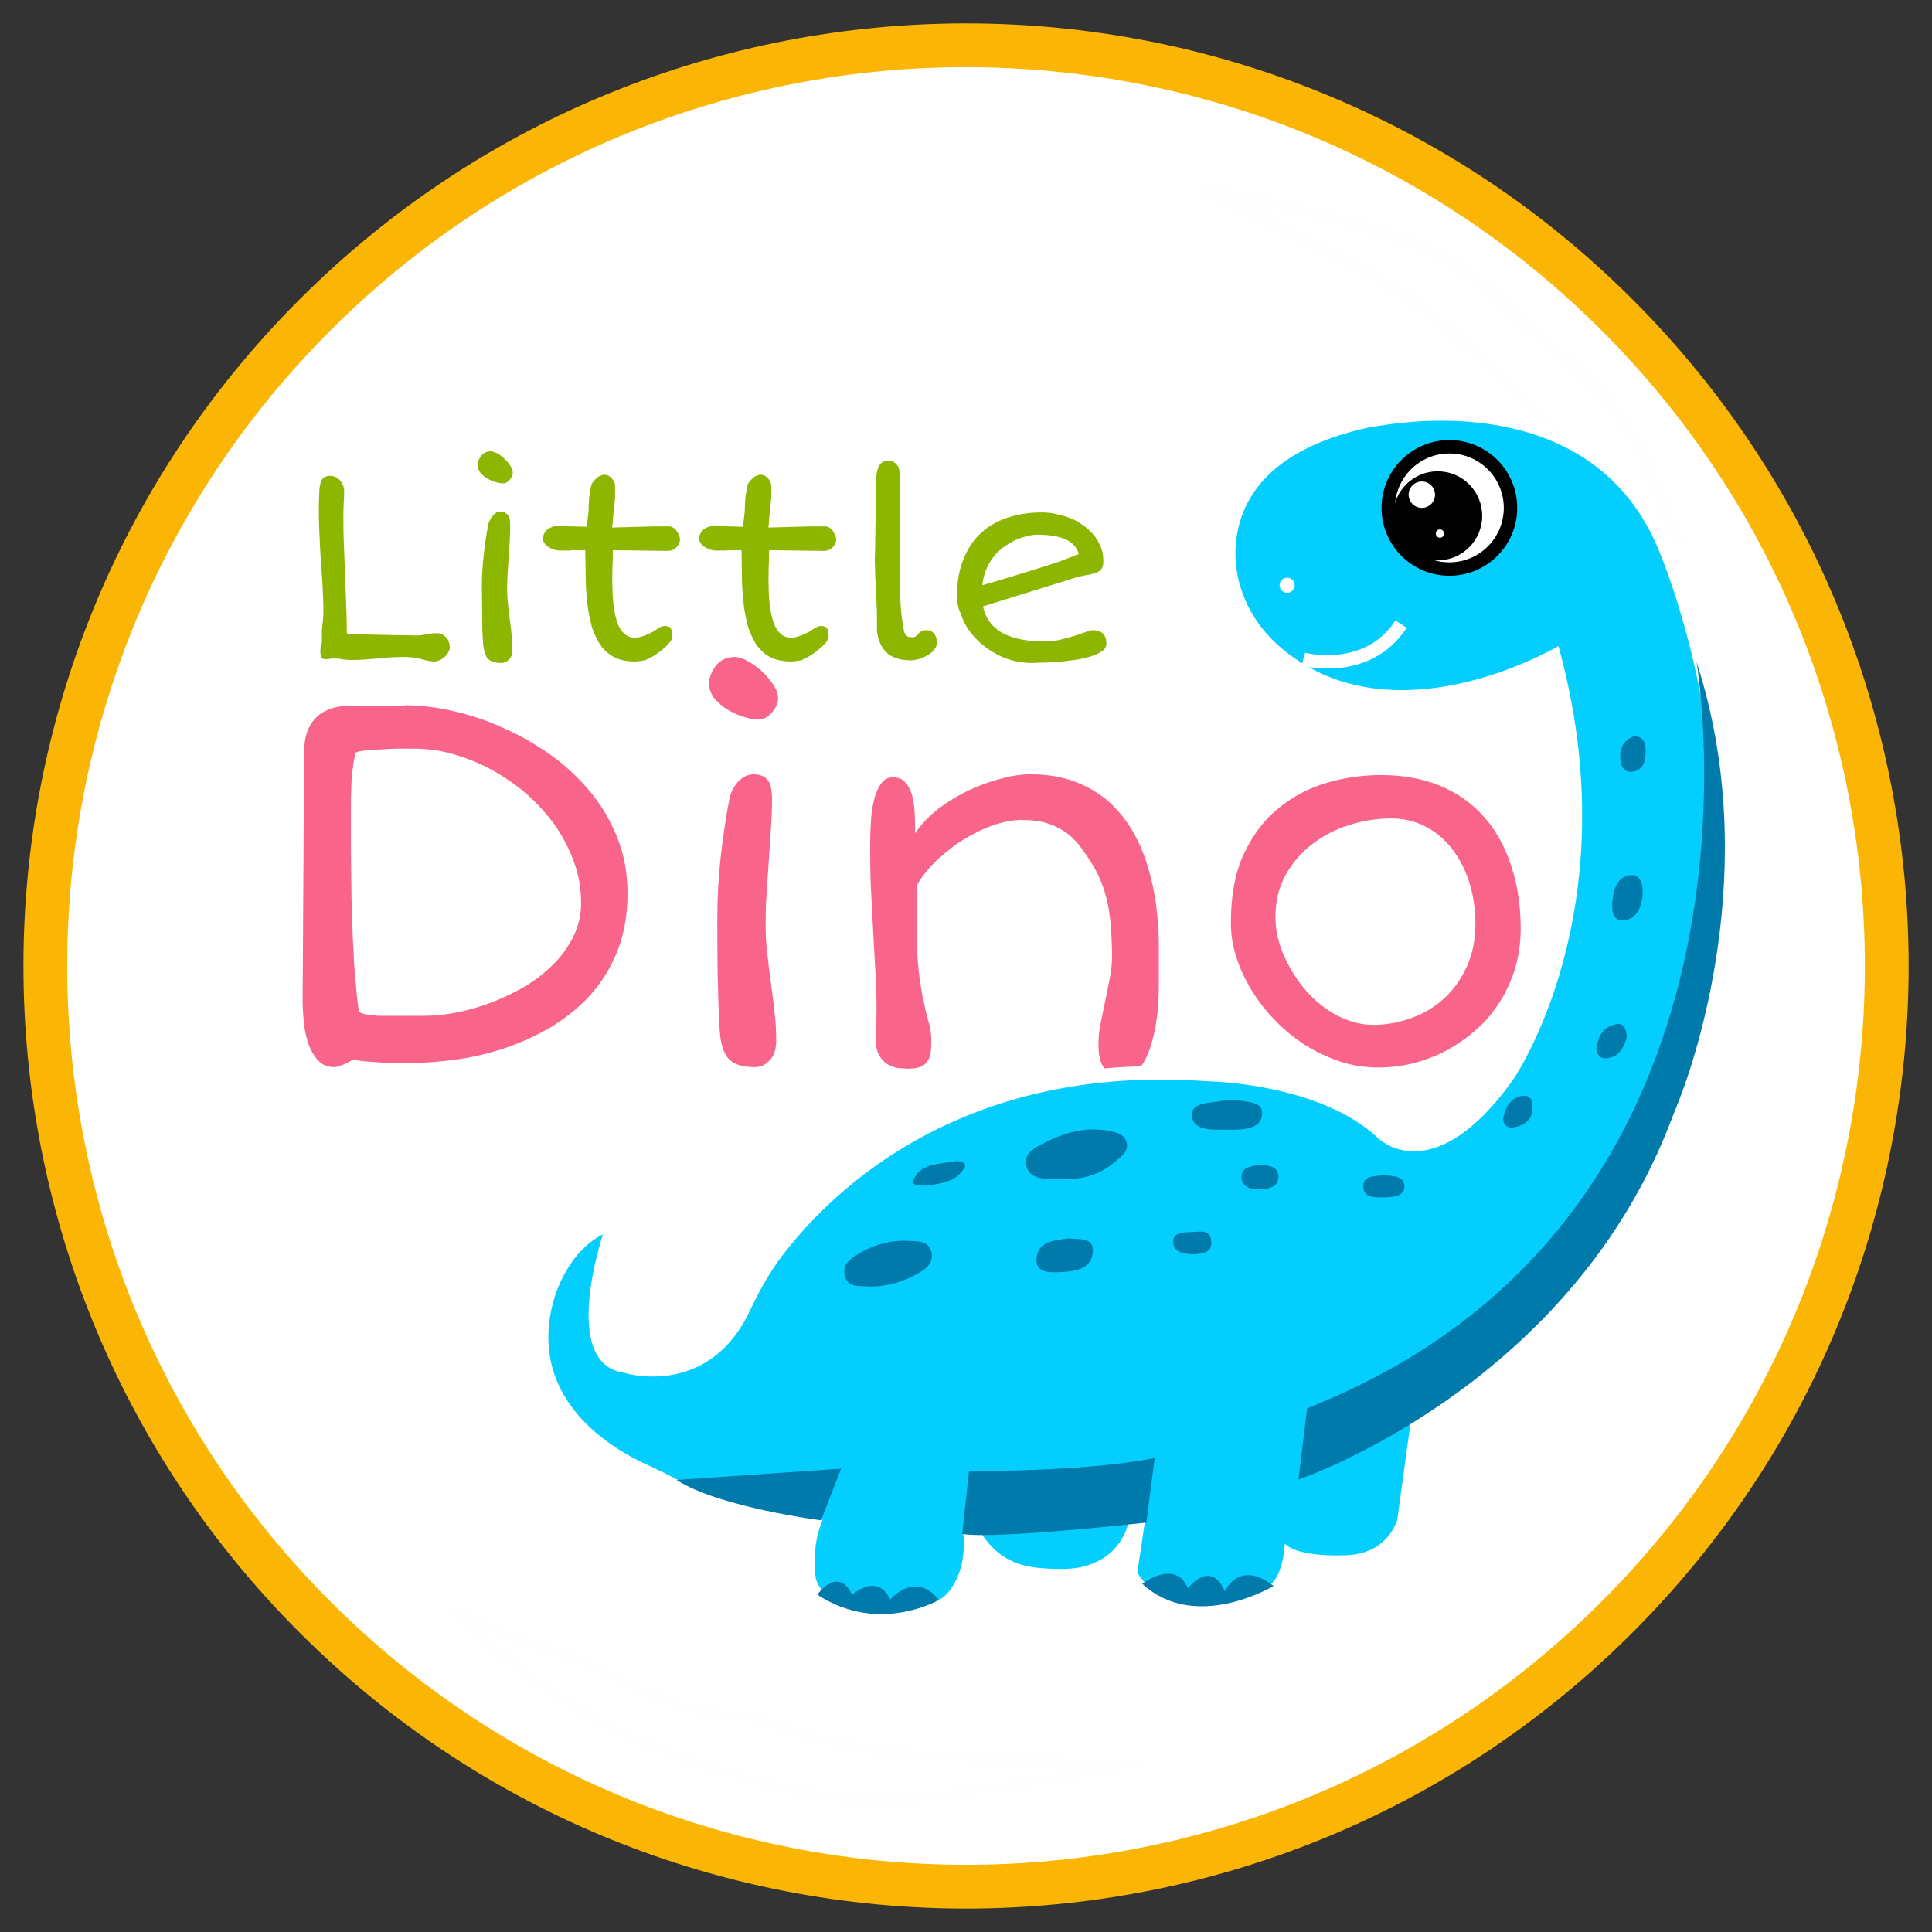 <svg width="144" height="144" viewBox="0 0 144 144" fill="none" xmlns="http://www.w3.org/2000/svg">
<rect x="0" y="0" width="144" height="144" fill="#333333" stroke="none"/>
<g clip-path="url(#clip0_78_0)">
<path d="M121.681 121.677C149.118 94.24 149.118 49.757 121.681 22.321C94.245 -5.116 49.761 -5.116 22.325 22.321C-5.112 49.757 -5.112 94.24 22.325 121.677C49.761 149.114 94.245 149.114 121.681 121.677Z" fill="#FAB505"/>
<path d="M84.239 10.945C84.239 10.945 99.707 13.954 104.826 16.485C109.945 19.017 112.083 21.745 115.12 24.416C118.158 27.088 120.886 29.254 123.051 32.348C125.189 35.441 127.804 42.642 127.804 42.642C127.804 42.642 123.051 39.21 120.689 37.101C118.326 34.992 116.583 32.77 113.573 29.985C110.564 27.201 107.329 23.77 102.492 20.479C97.598 17.188 84.239 10.945 84.239 10.945Z" fill="white" stroke="#FFFEFE"/>
<path d="M119.374 119.37C145.537 93.208 145.537 50.79 119.374 24.628C93.212 -1.535 50.794 -1.535 24.631 24.628C-1.531 50.79 -1.531 93.208 24.631 119.37C50.794 145.533 93.212 145.533 119.374 119.37Z" fill="white"/>
<path d="M89.554 14.038C89.554 14.038 102.07 16.485 106.204 18.51C110.339 20.563 112.082 22.757 114.529 24.923C116.976 27.088 119.198 28.832 120.942 31.335C122.685 33.838 124.795 39.66 124.795 39.66C124.795 39.66 120.97 36.876 119.029 35.188C117.089 33.473 115.71 31.673 113.264 29.423C110.817 27.173 108.229 24.388 104.292 21.745C100.382 19.073 89.554 14.038 89.554 14.038Z" fill="white" stroke="#FFFEFE"/>
<path d="M84.942 131.404C84.942 131.404 72.82 133.71 67.279 134.104C61.739 134.498 56.789 132.838 52.964 131.741C49.11 130.616 45.736 128.845 42.445 127.016C39.154 125.188 33.585 119.901 33.585 119.901C33.585 119.901 38.31 122.207 41.348 123.107C44.386 124.007 49.56 127.438 53.442 127.691C57.351 127.973 59.067 129.435 64.776 130.363C70.486 131.291 84.942 131.404 84.942 131.404Z" fill="white" stroke="#FFFEFE" stroke-width="0.798"/>
<path d="M65.363 120.319C62.353 120.319 60.581 119.475 60.16 117.787V117.759V117.731C60.131 117.647 59.822 115.706 60.441 113.737C58.556 113.428 53.353 112.472 50.428 110.925C49.725 110.559 48.91 110.137 48.094 109.772C45.169 108.478 38.588 104.625 40.556 97.003C40.584 96.862 41.484 93.066 44.578 91.491L45.816 90.872L45.366 92.194C44.803 93.881 43.594 98.691 44.916 100.772C45.281 101.362 45.788 101.672 46.519 101.784H46.575H46.631C46.631 101.784 47.447 102.037 48.6 102.037C50.681 102.037 53.55 101.25 55.35 97.425C56.194 95.625 57.122 94.106 58.163 92.784C61.988 87.975 70.763 79.931 86.456 79.931C87.694 79.931 88.988 79.987 90.281 80.072C90.816 80.072 98.719 80.353 103.05 84.459C103.078 84.487 103.894 85.247 105.328 85.247C106.819 85.247 109.266 84.375 112.275 80.156C112.359 80.044 120.656 67.753 115.763 48.994C114.103 49.866 109.519 52.003 104.456 52.003C100.659 52.003 97.425 50.794 94.809 48.431C92.531 46.378 91.294 43.397 91.519 40.5C91.772 37.294 93.741 33.103 101.728 31.303C101.813 31.275 104.231 30.712 107.522 30.712C113.063 30.712 120.403 32.316 123.919 39.994C123.975 40.078 128.475 49.866 128.7 64.547C128.7 64.772 128.081 86.231 114.975 98.494C114.638 98.859 110.222 103.584 105.722 106.144L104.738 113.287V113.316C104.484 114.3 103.331 116.184 100.688 116.381C100.659 116.381 100.238 116.409 99.647 116.409C98.184 116.409 97.059 116.241 96.244 115.903C96.075 117 95.541 118.716 94.078 118.912C93.684 119.025 91.519 119.7 89.241 119.7C86.794 119.7 85.106 118.912 84.234 117.394L84.15 117.225L84.628 113.991H84.488C84.206 114.891 83.222 116.859 80.353 117.337C79.931 117.394 79.51 117.45 79.031 117.45C78.722 117.45 78.413 117.45 78.019 117.394H77.85C76.669 117.309 74.475 117.141 72.844 114.862L72.338 114.834C72.366 115.875 72.169 117.844 70.763 119.222C70.453 119.503 70.088 119.7 69.666 119.784C68.794 120.037 67.078 120.319 65.363 120.319Z" fill="#03CEFE"/>
<path d="M107.438 31.359C112.584 31.359 119.869 32.822 123.328 40.303C123.328 40.303 127.856 49.894 128.081 64.631C128.081 64.631 127.631 85.922 114.525 98.184C114.525 98.184 109.772 103.331 105.159 105.862L104.147 113.259C104.147 113.259 103.528 115.678 100.603 115.903C100.603 115.903 100.181 115.931 99.619 115.931C98.438 115.931 96.553 115.819 95.766 115.059C95.766 115.059 95.653 118.266 93.966 118.434C93.966 118.434 91.631 119.222 89.269 119.222C87.469 119.222 85.641 118.772 84.769 117.197L85.331 113.456L84.094 113.513C84.094 113.513 83.644 116.269 80.297 116.859C79.875 116.916 79.481 116.944 79.088 116.944C78.778 116.944 78.441 116.916 78.131 116.916C76.922 116.831 74.784 116.775 73.209 114.384L71.803 114.328C71.803 114.328 72.197 117.197 70.453 118.912C70.228 119.137 69.947 119.278 69.638 119.334C68.85 119.475 67.163 119.756 65.475 119.756C63.366 119.756 61.256 119.306 60.806 117.647C60.806 117.647 60.413 115.341 61.313 113.287C61.313 113.287 54.281 112.275 50.794 110.447C50.006 110.025 49.219 109.631 48.431 109.266C45.563 108 39.375 104.344 41.203 97.144C41.203 97.144 42.047 93.459 44.944 91.997C44.944 91.997 41.681 101.644 46.519 102.319C46.519 102.319 47.391 102.6 48.656 102.6C50.766 102.6 53.972 101.812 55.913 97.65C56.672 96.047 57.544 94.5 58.669 93.122C62.381 88.453 71.016 80.466 86.513 80.466C87.722 80.466 88.988 80.522 90.309 80.606C90.309 80.606 98.438 80.775 102.741 84.853C102.741 84.853 103.697 85.809 105.384 85.809C107.156 85.809 109.716 84.769 112.781 80.466C112.781 80.466 121.584 67.809 116.156 48.15C116.156 48.15 110.644 51.441 104.484 51.441C101.363 51.441 98.044 50.597 95.203 48.038C93.094 46.125 91.884 43.397 92.109 40.584C92.363 37.434 94.331 33.581 101.869 31.894C101.756 31.95 104.175 31.359 107.438 31.359ZM107.438 30.234C104.147 30.234 101.728 30.797 101.503 30.853C93.206 32.709 91.125 37.153 90.872 40.556C90.647 43.622 91.941 46.744 94.331 48.938C97.059 51.384 100.434 52.65 104.344 52.65C108.984 52.65 113.231 50.906 115.284 49.894C117.563 59.119 116.578 66.628 115.284 71.353C113.85 76.669 111.797 79.763 111.684 79.903C108.816 83.925 106.566 84.769 105.216 84.769C104.034 84.769 103.359 84.15 103.359 84.15C98.916 79.931 90.9 79.622 90.225 79.594C88.931 79.481 87.638 79.453 86.372 79.453C70.425 79.453 61.538 87.638 57.656 92.531C56.588 93.881 55.631 95.428 54.759 97.284C53.1 100.828 50.456 101.559 48.516 101.559C47.475 101.559 46.716 101.334 46.716 101.334L46.631 101.306H46.547C45.984 101.222 45.619 100.997 45.366 100.547C44.184 98.634 45.366 93.938 45.872 92.447L46.772 89.831L44.297 91.097C41.063 92.756 40.078 96.638 39.994 96.975C39.122 100.406 39.825 103.612 42.075 106.256C43.847 108.337 46.209 109.659 47.841 110.391C48.656 110.756 49.416 111.15 50.147 111.544C52.847 112.978 57.459 113.906 59.709 114.3C59.288 116.156 59.541 117.844 59.569 117.928V117.984V118.041C59.906 119.391 61.2 120.994 65.306 120.994C67.078 120.994 68.822 120.713 69.694 120.544C70.228 120.431 70.706 120.178 71.1 119.812C72.281 118.659 72.675 117.112 72.788 115.959C74.503 117.9 76.556 118.041 77.738 118.125H77.906C78.3 118.153 78.638 118.181 78.947 118.181C79.453 118.181 79.903 118.153 80.353 118.069C81.872 117.816 82.913 117.169 83.616 116.466L83.503 117.141L83.447 117.506L83.644 117.844C84.291 119.025 85.781 120.459 89.128 120.459C91.378 120.459 93.572 119.812 94.078 119.644C95.569 119.419 96.216 118.012 96.525 116.831C97.313 117.056 98.325 117.169 99.506 117.169C100.125 117.169 100.575 117.141 100.575 117.141C104.259 116.859 105.103 113.766 105.131 113.653L105.159 113.597V113.541L106.088 106.706C110.503 104.119 114.806 99.591 115.228 99.112C122.175 92.588 125.578 83.616 127.209 77.231C128.981 70.341 129.094 65.025 129.094 64.8V64.772V64.744C128.869 49.922 124.425 40.331 124.256 39.938C122.597 36.337 119.953 33.694 116.381 32.119C113.878 30.825 110.841 30.234 107.438 30.234Z" fill="white"/>
<path d="M97.144 49.134C97.144 49.134 101.897 50.4 104.428 46.519" stroke="white" stroke-miterlimit="10"/>
<path d="M95.935 44.184C96.245 44.184 96.497 43.932 96.497 43.622C96.497 43.311 96.245 43.059 95.935 43.059C95.624 43.059 95.372 43.311 95.372 43.622C95.372 43.932 95.624 44.184 95.935 44.184Z" fill="white"/>
<path d="M108.028 42.413C110.545 42.413 112.584 40.373 112.584 37.856C112.584 35.34 110.545 33.3 108.028 33.3C105.512 33.3 103.472 35.34 103.472 37.856C103.472 40.373 105.512 42.413 108.028 42.413Z" fill="white" stroke="black" stroke-miterlimit="10"/>
<path d="M107.156 41.766C108.989 41.766 110.475 40.28 110.475 38.447C110.475 36.614 108.989 35.128 107.156 35.128C105.323 35.128 103.838 36.614 103.838 38.447C103.838 40.28 105.323 41.766 107.156 41.766Z" fill="black"/>
<path d="M105.975 37.856C106.519 37.856 106.959 37.416 106.959 36.872C106.959 36.328 106.519 35.888 105.975 35.888C105.431 35.888 104.991 36.328 104.991 36.872C104.991 37.416 105.431 37.856 105.975 37.856Z" fill="white"/>
<path d="M107.325 40.078C107.496 40.078 107.634 39.94 107.634 39.769C107.634 39.598 107.496 39.459 107.325 39.459C107.154 39.459 107.016 39.598 107.016 39.769C107.016 39.94 107.154 40.078 107.325 40.078Z" fill="white"/>
<path d="M72.225 109.631C72.225 109.631 80.578 109.744 86.062 108.675L85.444 113.484C85.444 113.484 74.138 114.75 71.719 114.328L72.225 109.631Z" fill="#007AAA"/>
<path d="M50.428 110.306L62.691 109.463L61.2 113.316C61.228 113.316 53.606 112.359 50.428 110.306Z" fill="#007AAA"/>
<path d="M92.053 81.956C92.841 82.209 94.275 81.956 94.05 83.222C93.853 84.206 92.503 84.206 91.575 84.206C90.562 84.178 88.931 84.375 88.847 83.166C88.762 82.069 90.394 82.237 91.322 82.013C91.547 81.956 91.772 81.984 91.997 81.956C91.969 81.984 92.025 81.956 92.053 81.956Z" fill="#007AAA"/>
<path d="M79.453 87.891C78.891 87.891 78.666 87.919 78.441 87.891C77.625 87.862 76.725 87.806 76.5 86.906C76.275 85.978 77.119 85.528 77.822 85.191C79.284 84.431 80.859 83.981 82.519 84.263C83.109 84.375 83.812 84.459 83.981 85.191C84.122 85.838 83.559 86.203 83.166 86.541C82.013 87.581 80.634 87.891 79.453 87.891Z" fill="#007AAA"/>
<path d="M67.303 92.475C68.175 92.531 69.159 92.362 69.412 93.291C69.666 94.275 68.766 94.753 68.034 95.119C66.909 95.681 65.7 95.963 64.463 95.878C63.872 95.85 63.169 95.906 62.972 95.091C62.775 94.359 63.281 93.881 63.788 93.572C64.856 92.869 66.066 92.503 67.303 92.475Z" fill="#007AAA"/>
<path d="M79.622 92.306C80.466 92.391 81.562 92.194 81.45 93.347C81.338 94.612 80.1 94.753 79.144 94.809C78.441 94.838 77.119 94.978 77.259 93.769C77.372 92.475 78.666 92.447 79.622 92.306Z" fill="#007AAA"/>
<path d="M122.428 66.825C122.315 67.528 122.062 68.513 120.994 68.597C120.178 68.653 120.122 67.838 120.178 67.219C120.262 66.291 120.515 65.306 121.584 65.222C122.287 65.166 122.484 65.925 122.428 66.825Z" fill="#007AAA"/>
<path d="M69.131 88.369C68.625 88.369 67.894 88.369 68.062 88.003C68.569 86.681 69.947 86.794 71.072 86.569C71.494 86.484 72.112 86.625 71.888 87.019C71.297 88.116 70.088 88.2 69.131 88.369Z" fill="#007AAA"/>
<path d="M121.247 77.344C121.05 77.991 120.769 78.694 119.869 78.862C119.334 78.975 118.997 78.666 119.025 78.103C119.081 77.175 119.559 76.5 120.487 76.331C120.994 76.247 121.247 76.669 121.247 77.344Z" fill="#007AAA"/>
<path d="M103.106 87.581C103.753 87.666 104.681 87.609 104.681 88.425C104.681 89.213 103.753 89.241 103.078 89.241C102.459 89.241 101.672 89.297 101.616 88.481C101.559 87.553 102.459 87.722 103.106 87.581Z" fill="#007AAA"/>
<path d="M93.966 86.794C94.613 86.878 95.344 86.963 95.288 87.778C95.231 88.537 94.472 88.622 93.853 88.65C93.206 88.678 92.503 88.425 92.531 87.694C92.559 86.906 93.375 86.934 93.966 86.794Z" fill="#007AAA"/>
<path d="M121.781 54.872C122.456 54.872 122.653 55.35 122.653 55.856C122.653 56.559 122.625 57.375 121.669 57.516C121.022 57.6 120.825 57.122 120.769 56.559C120.712 55.772 120.994 55.181 121.781 54.872Z" fill="#007AAA"/>
<path d="M89.072 93.487C88.312 93.487 87.497 93.375 87.441 92.616C87.384 91.828 88.256 91.856 88.847 91.828C89.409 91.828 90.197 91.575 90.281 92.503C90.366 93.403 89.634 93.403 89.072 93.487Z" fill="#007AAA"/>
<path d="M114.216 82.8C114.131 83.475 113.569 83.953 112.725 84.037C112.275 84.094 111.966 83.672 112.05 83.278C112.219 82.491 112.613 81.787 113.513 81.675C114.131 81.619 114.272 82.069 114.216 82.8Z" fill="#007AAA"/>
<path d="M60.919 118.856C60.919 118.856 62.466 116.662 63.506 118.856C63.506 118.856 65.419 117.169 66.347 119.222C66.347 119.222 68.203 117 69.975 119.25C69.975 119.25 65.503 121.866 60.919 118.856Z" fill="#007AAA"/>
<path d="M85.135 118.041C85.135 118.041 87.609 116.156 88.538 118.378C88.538 118.378 90.225 116.156 91.294 118.603C91.294 118.603 92.335 116.184 94.922 118.209C94.922 118.209 89.1 121.725 85.135 118.041Z" fill="#007AAA"/>
<path d="M126.169 49.331C126.169 49.331 133.285 90.731 97.144 104.962L96.497 110.278C96.497 110.278 116.269 103.612 124.031 84.122C124.228 83.644 124.397 83.166 124.594 82.688C125.888 79.622 131.175 64.772 126.169 49.331Z" fill="#007AAA"/>
<path d="M23.878 48.572C23.878 48.347 23.906 48.178 23.934 48.094C23.962 47.981 23.991 47.925 23.991 47.869C23.991 47.587 23.991 47.362 23.991 47.166C23.991 46.997 23.991 46.828 24.019 46.716C24.019 46.603 24.047 46.491 24.047 46.434C24.047 46.378 24.075 46.266 24.075 46.181C24.075 46.097 24.075 46.013 24.103 45.928C24.103 45.844 24.103 45.703 24.103 45.534C24.103 44.944 24.075 44.353 24.047 43.763C24.019 43.172 23.962 42.553 23.934 41.962C23.878 41.344 23.85 40.725 23.822 40.106C23.794 39.487 23.766 38.869 23.766 38.222C23.766 37.688 23.766 37.266 23.794 36.9C23.794 36.534 23.822 36.253 23.878 36.056C23.934 35.831 24.019 35.691 24.131 35.606C24.244 35.522 24.384 35.466 24.609 35.466C24.75 35.466 24.863 35.494 25.003 35.55C25.144 35.606 25.228 35.691 25.341 35.803C25.425 35.916 25.509 36.028 25.566 36.169C25.622 36.309 25.65 36.45 25.65 36.591C25.65 36.844 25.65 37.125 25.622 37.406C25.622 37.688 25.594 37.941 25.594 38.194C25.594 38.897 25.594 39.628 25.622 40.331C25.65 41.034 25.678 41.766 25.706 42.497C25.734 43.228 25.762 43.959 25.791 44.719C25.819 45.478 25.847 46.237 25.847 47.025C25.847 47.138 25.847 47.194 25.875 47.222C25.903 47.25 25.959 47.25 26.1 47.25C26.269 47.25 26.522 47.278 26.831 47.278C27.141 47.278 27.506 47.306 27.928 47.306C28.35 47.306 28.828 47.334 29.334 47.334C29.869 47.334 30.431 47.362 31.022 47.362C31.275 47.362 31.528 47.334 31.781 47.278C32.034 47.222 32.316 47.194 32.569 47.194C32.709 47.194 32.822 47.222 32.934 47.278C33.047 47.334 33.159 47.419 33.244 47.503C33.328 47.587 33.413 47.7 33.441 47.841C33.497 47.953 33.525 48.094 33.525 48.234C33.525 48.347 33.497 48.487 33.413 48.6C33.356 48.741 33.272 48.853 33.159 48.938C33.047 49.05 32.934 49.134 32.794 49.191C32.653 49.247 32.541 49.303 32.4 49.303C32.203 49.303 32.034 49.275 31.894 49.247C31.753 49.219 31.613 49.191 31.444 49.134C31.275 49.106 31.106 49.05 30.909 49.022C30.712 48.994 30.488 48.966 30.206 48.966C29.531 48.966 28.856 48.994 28.181 49.078C27.506 49.134 26.831 49.191 26.156 49.191C25.931 49.191 25.706 49.163 25.481 49.134C25.256 49.078 25.031 49.078 24.778 49.078C24.75 49.078 24.666 49.078 24.581 49.106C24.497 49.106 24.384 49.134 24.3 49.134C24.159 49.134 24.075 49.106 23.962 49.05C23.906 48.938 23.878 48.797 23.878 48.572Z" fill="#8DB600"/>
<path d="M37.463 36.028C37.35 36.028 37.181 36 36.984 35.944C36.788 35.888 36.563 35.803 36.366 35.691C36.169 35.578 35.972 35.438 35.831 35.269C35.691 35.1 35.606 34.903 35.606 34.65C35.606 34.538 35.634 34.425 35.663 34.312C35.719 34.2 35.775 34.087 35.859 33.975C35.944 33.862 36.056 33.806 36.169 33.722C36.281 33.666 36.422 33.638 36.563 33.638C36.703 33.638 36.844 33.694 37.041 33.778C37.238 33.891 37.406 34.003 37.575 34.172C37.744 34.341 37.913 34.509 38.025 34.706C38.166 34.903 38.222 35.072 38.222 35.269C38.222 35.325 38.194 35.381 38.166 35.466C38.138 35.55 38.081 35.634 38.025 35.719C37.969 35.803 37.885 35.888 37.772 35.944C37.716 36 37.603 36.028 37.463 36.028ZM36.084 48.459C36.084 48.403 36.056 48.291 36.028 48.15C36 48.009 36 47.756 35.972 47.391C35.944 47.025 35.944 46.547 35.944 45.956C35.944 45.366 35.916 44.578 35.916 43.622C35.916 42.862 35.972 42.103 36.056 41.316C36.141 40.528 36.253 39.797 36.394 39.094C36.394 39.038 36.422 38.953 36.478 38.841C36.535 38.728 36.591 38.644 36.647 38.531C36.731 38.419 36.816 38.334 36.928 38.25C37.041 38.166 37.153 38.138 37.294 38.138C37.434 38.138 37.547 38.166 37.66 38.222C37.744 38.278 37.828 38.334 37.885 38.419C37.941 38.503 37.969 38.616 37.997 38.728C38.025 38.841 38.025 38.953 38.025 39.094C38.025 39.459 38.025 39.825 37.997 40.247C37.969 40.669 37.941 41.091 37.913 41.541C37.885 41.991 37.856 42.413 37.828 42.834C37.8 43.256 37.8 43.622 37.8 43.987C37.8 44.297 37.828 44.634 37.856 45C37.913 45.394 37.941 45.759 37.997 46.181C38.053 46.575 38.109 46.969 38.138 47.362C38.194 47.756 38.194 48.094 38.194 48.403C38.194 48.741 38.109 48.994 37.941 49.163C37.772 49.331 37.575 49.416 37.378 49.416C36.984 49.416 36.675 49.331 36.478 49.191C36.281 49.078 36.169 48.825 36.084 48.459Z" fill="#8DB600"/>
<path d="M47.278 49.303C46.631 49.303 46.069 49.163 45.647 48.909C45.225 48.656 44.859 48.291 44.606 47.841C44.353 47.391 44.128 46.884 44.016 46.322C43.875 45.759 43.791 45.169 43.734 44.55C43.678 43.931 43.65 43.312 43.65 42.694C43.65 42.075 43.622 41.513 43.622 41.006C43.453 41.006 43.284 41.006 43.144 41.006C43.003 41.006 42.862 41.006 42.722 41.006C42.637 41.006 42.581 41.006 42.497 41.034C42.441 41.034 42.356 41.034 42.272 41.034C42.187 41.034 42.103 41.034 42.019 41.034C41.934 41.034 41.794 41.034 41.653 41.034C41.569 41.034 41.456 41.006 41.344 40.978C41.203 40.95 41.091 40.894 40.95 40.809C40.809 40.725 40.697 40.641 40.612 40.528C40.528 40.416 40.472 40.303 40.472 40.163C40.472 40.022 40.5 39.881 40.556 39.769C40.612 39.656 40.697 39.544 40.809 39.459C40.922 39.375 41.034 39.319 41.175 39.263C41.316 39.206 41.456 39.206 41.625 39.206L43.734 39.263C43.762 39.094 43.762 38.925 43.791 38.756C43.819 38.587 43.819 38.419 43.847 38.278C43.875 38.081 43.875 37.913 43.875 37.744C43.875 37.575 43.903 37.406 43.903 37.266C43.903 37.097 43.931 36.956 43.959 36.788C43.987 36.619 44.016 36.478 44.044 36.281C44.072 36.169 44.1 36.056 44.184 35.944C44.269 35.831 44.353 35.747 44.437 35.663C44.522 35.578 44.634 35.494 44.747 35.466C44.859 35.409 44.972 35.381 45.056 35.381C45.141 35.381 45.225 35.409 45.309 35.438C45.394 35.466 45.478 35.55 45.562 35.606C45.647 35.691 45.703 35.775 45.759 35.888C45.816 36 45.844 36.112 45.844 36.225C45.844 36.478 45.844 36.703 45.844 36.9C45.844 37.069 45.844 37.237 45.816 37.35C45.816 37.491 45.787 37.575 45.787 37.688C45.787 37.772 45.759 37.884 45.759 37.969C45.759 38.053 45.731 38.109 45.731 38.194C45.731 38.278 45.703 38.362 45.703 38.475C45.703 38.587 45.675 38.7 45.675 38.841C45.675 38.981 45.647 39.15 45.619 39.319C46.012 39.319 46.35 39.291 46.716 39.291C47.053 39.291 47.391 39.263 47.728 39.263C48.066 39.263 48.403 39.234 48.741 39.234C49.078 39.234 49.444 39.234 49.837 39.234C49.978 39.234 50.091 39.263 50.203 39.347C50.316 39.403 50.4 39.516 50.456 39.6C50.512 39.712 50.569 39.797 50.625 39.909C50.653 40.022 50.681 40.106 50.681 40.191C50.681 40.331 50.653 40.444 50.597 40.556C50.541 40.669 50.456 40.753 50.372 40.837C50.287 40.922 50.175 40.978 50.091 41.006C49.978 41.034 49.894 41.062 49.809 41.062L45.703 41.006C45.675 41.034 45.675 41.062 45.675 41.091C45.675 41.456 45.675 41.85 45.647 42.3C45.647 42.75 45.619 43.228 45.647 43.706C45.647 44.184 45.675 44.634 45.731 45.112C45.787 45.562 45.872 45.984 45.984 46.322C46.097 46.688 46.266 46.969 46.491 47.194C46.716 47.419 46.997 47.531 47.334 47.531C47.447 47.531 47.587 47.503 47.728 47.475C47.897 47.419 48.037 47.391 48.206 47.306C48.347 47.25 48.516 47.166 48.628 47.109C48.769 47.025 48.853 46.969 48.937 46.913C49.022 46.856 49.106 46.772 49.219 46.744C49.331 46.688 49.444 46.659 49.528 46.659C49.781 46.659 49.95 46.716 50.006 46.856C50.062 46.969 50.119 47.138 50.119 47.362C50.119 47.447 50.091 47.531 50.062 47.616C50.034 47.728 49.978 47.812 49.922 47.869C49.781 48.038 49.641 48.206 49.416 48.375C49.219 48.544 48.994 48.712 48.769 48.853C48.544 48.994 48.291 49.106 48.066 49.219C47.7 49.275 47.475 49.303 47.278 49.303Z" fill="#8DB600"/>
<path d="M58.922 49.303C58.275 49.303 57.712 49.163 57.291 48.909C56.869 48.656 56.503 48.291 56.25 47.841C55.997 47.391 55.772 46.884 55.659 46.322C55.519 45.759 55.434 45.169 55.378 44.55C55.322 43.931 55.294 43.312 55.294 42.694C55.294 42.075 55.266 41.513 55.266 41.006C55.097 41.006 54.928 41.006 54.788 41.006C54.647 41.006 54.506 41.006 54.366 41.006C54.281 41.006 54.225 41.006 54.141 41.034C54.084 41.034 54 41.034 53.916 41.034C53.831 41.034 53.747 41.034 53.663 41.034C53.578 41.034 53.438 41.034 53.297 41.034C53.212 41.034 53.1 41.006 52.987 40.978C52.847 40.95 52.734 40.894 52.594 40.809C52.453 40.725 52.341 40.641 52.256 40.528C52.172 40.416 52.116 40.303 52.116 40.163C52.116 40.022 52.144 39.881 52.2 39.769C52.256 39.656 52.341 39.544 52.453 39.459C52.566 39.375 52.678 39.319 52.819 39.263C52.959 39.206 53.1 39.206 53.269 39.206L55.378 39.263C55.406 39.094 55.406 38.925 55.434 38.756C55.462 38.587 55.462 38.419 55.491 38.278C55.519 38.081 55.519 37.913 55.519 37.744C55.519 37.575 55.547 37.406 55.547 37.266C55.547 37.097 55.575 36.956 55.603 36.788C55.631 36.619 55.659 36.478 55.688 36.281C55.716 36.169 55.744 36.056 55.828 35.944C55.913 35.831 55.997 35.747 56.081 35.663C56.166 35.578 56.278 35.494 56.391 35.466C56.503 35.409 56.616 35.381 56.7 35.381C56.784 35.381 56.869 35.409 56.953 35.438C57.038 35.466 57.122 35.55 57.206 35.606C57.291 35.691 57.347 35.775 57.403 35.888C57.459 36 57.487 36.112 57.487 36.225C57.487 36.478 57.487 36.703 57.487 36.9C57.487 37.069 57.487 37.237 57.459 37.35C57.459 37.491 57.431 37.575 57.431 37.688C57.431 37.772 57.403 37.884 57.403 37.969C57.403 38.053 57.375 38.109 57.375 38.194C57.375 38.278 57.347 38.362 57.347 38.475C57.347 38.587 57.319 38.7 57.319 38.841C57.319 38.981 57.291 39.15 57.263 39.319C57.656 39.319 57.994 39.291 58.359 39.291C58.697 39.291 59.034 39.263 59.372 39.263C59.709 39.263 60.047 39.234 60.384 39.234C60.722 39.234 61.087 39.234 61.481 39.234C61.622 39.234 61.734 39.263 61.847 39.347C61.959 39.403 62.044 39.516 62.1 39.6C62.156 39.712 62.212 39.797 62.269 39.909C62.297 40.022 62.325 40.106 62.325 40.191C62.325 40.331 62.297 40.444 62.241 40.556C62.184 40.669 62.1 40.753 62.016 40.837C61.931 40.922 61.819 40.978 61.734 41.006C61.622 41.034 61.538 41.062 61.453 41.062L57.347 41.006C57.319 41.034 57.319 41.062 57.319 41.091C57.319 41.456 57.319 41.85 57.291 42.3C57.291 42.75 57.263 43.228 57.291 43.706C57.291 44.184 57.319 44.634 57.375 45.112C57.431 45.562 57.516 45.984 57.628 46.322C57.741 46.688 57.909 46.969 58.134 47.194C58.359 47.419 58.641 47.531 58.978 47.531C59.091 47.531 59.231 47.503 59.372 47.475C59.541 47.419 59.681 47.391 59.85 47.306C59.991 47.25 60.159 47.166 60.272 47.109C60.413 47.025 60.497 46.969 60.581 46.913C60.666 46.856 60.75 46.772 60.862 46.744C60.975 46.688 61.087 46.659 61.172 46.659C61.425 46.659 61.594 46.716 61.65 46.856C61.706 46.969 61.763 47.138 61.763 47.362C61.763 47.447 61.734 47.531 61.706 47.616C61.678 47.728 61.622 47.812 61.566 47.869C61.425 48.038 61.284 48.206 61.059 48.375C60.862 48.544 60.638 48.712 60.413 48.853C60.188 48.994 59.934 49.106 59.709 49.219C59.344 49.275 59.119 49.303 58.922 49.303Z" fill="#8DB600"/>
<path d="M65.419 47.391C65.391 47.25 65.362 47.081 65.362 46.884C65.362 46.716 65.362 46.519 65.362 46.35C65.362 45.9 65.362 45.45 65.334 45.028C65.306 44.578 65.306 44.156 65.278 43.734C65.25 43.312 65.222 42.862 65.222 42.413C65.194 41.962 65.194 41.513 65.222 41.062L65.306 35.831C65.306 35.381 65.362 35.044 65.503 34.763C65.644 34.481 65.869 34.341 66.234 34.341C66.375 34.341 66.487 34.369 66.572 34.425C66.684 34.481 66.769 34.538 66.825 34.622C66.909 34.706 66.966 34.791 66.994 34.903C67.022 35.016 67.05 35.1 67.05 35.184V42.525C67.05 43.256 67.078 43.987 67.106 44.719C67.134 45.45 67.219 46.181 67.359 46.941C67.388 47.053 67.416 47.166 67.444 47.222C67.5 47.306 67.528 47.362 67.584 47.391C67.641 47.447 67.697 47.475 67.781 47.475C67.838 47.475 67.922 47.503 67.978 47.503C68.091 47.503 68.175 47.475 68.231 47.447C68.287 47.391 68.344 47.362 68.372 47.334C68.4 47.278 68.456 47.25 68.484 47.194C68.541 47.138 68.569 47.109 68.625 47.081C68.681 47.053 68.737 47.025 68.822 46.997C68.906 46.969 68.991 46.969 69.103 46.969C69.216 46.969 69.328 46.997 69.412 47.053C69.497 47.109 69.581 47.166 69.638 47.25C69.694 47.334 69.75 47.419 69.778 47.531C69.806 47.644 69.834 47.728 69.834 47.841C69.834 48.038 69.778 48.234 69.638 48.403C69.525 48.572 69.356 48.712 69.159 48.825C68.963 48.938 68.766 49.05 68.541 49.106C68.316 49.163 68.119 49.219 67.922 49.219C67.219 49.219 66.656 49.078 66.234 48.769C65.841 48.459 65.559 48.009 65.419 47.391Z" fill="#8DB600"/>
<path d="M71.325 44.409C71.325 43.453 71.466 42.609 71.747 41.85C72.028 41.091 72.422 40.416 72.956 39.881C73.491 39.347 74.138 38.925 74.925 38.644C75.713 38.362 76.584 38.194 77.625 38.194C77.963 38.194 78.328 38.222 78.694 38.306C79.059 38.391 79.397 38.475 79.763 38.616C80.128 38.756 80.438 38.925 80.719 39.15C81.028 39.347 81.281 39.6 81.506 39.853C81.731 40.134 81.9 40.416 82.041 40.753C82.181 41.091 82.237 41.428 82.237 41.822C82.237 42.131 82.181 42.328 82.041 42.469C81.9 42.609 81.731 42.694 81.506 42.75C81.309 42.806 81.084 42.862 80.831 42.891C80.578 42.947 80.297 43.003 79.959 43.116L73.266 45.197C73.35 45.591 73.491 45.956 73.688 46.237C73.884 46.519 74.109 46.772 74.391 46.969C74.644 47.166 74.953 47.306 75.263 47.419C75.572 47.531 75.881 47.616 76.191 47.672C76.5 47.728 76.809 47.756 77.119 47.784C77.428 47.812 77.681 47.812 77.934 47.812C78.328 47.812 78.694 47.756 79.059 47.672C79.425 47.587 79.763 47.475 80.1 47.391C80.409 47.278 80.691 47.194 80.916 47.109C81.141 47.025 81.338 46.969 81.422 46.969C81.787 46.969 82.041 47.053 82.209 47.222C82.378 47.391 82.463 47.644 82.463 47.981C82.463 48.206 82.35 48.403 82.125 48.544C81.9 48.712 81.619 48.825 81.253 48.938C80.888 49.05 80.494 49.134 80.072 49.191C79.65 49.247 79.228 49.303 78.806 49.331C78.384 49.359 78.019 49.388 77.681 49.388C77.344 49.388 77.091 49.416 76.922 49.416C76.472 49.416 75.994 49.359 75.544 49.247C75.094 49.134 74.644 48.966 74.25 48.741C73.828 48.516 73.463 48.263 73.097 47.953C72.759 47.644 72.45 47.306 72.197 46.941C71.944 46.575 71.747 46.181 71.606 45.731C71.409 45.337 71.325 44.888 71.325 44.409ZM73.209 43.622C73.519 43.538 73.884 43.425 74.278 43.312C74.672 43.2 75.122 43.059 75.572 42.919C76.022 42.778 76.472 42.638 76.95 42.497C77.4 42.356 77.85 42.216 78.3 42.075C78.75 41.934 79.116 41.794 79.481 41.653C79.847 41.513 80.156 41.4 80.409 41.288C80.325 41.034 80.213 40.809 80.044 40.641C79.875 40.444 79.65 40.303 79.397 40.191C79.144 40.078 78.834 39.994 78.469 39.938C78.131 39.881 77.737 39.853 77.316 39.853C77.119 39.853 76.894 39.881 76.641 39.938C76.388 39.994 76.106 40.078 75.825 40.191C75.544 40.303 75.263 40.472 74.953 40.669C74.672 40.866 74.391 41.091 74.166 41.372C73.912 41.653 73.716 41.991 73.547 42.356C73.378 42.722 73.266 43.144 73.209 43.622Z" fill="#8DB600"/>
<path d="M24.891 79.791C24.3 79.791 23.822 79.594 23.456 79.172C23.119 78.806 22.866 78.328 22.669 77.794C22.5 77.259 22.387 76.697 22.303 76.106C22.247 75.516 22.219 74.953 22.219 74.447L22.331 56.025C22.331 55.237 22.472 54.591 22.725 54.112C22.978 53.606 23.316 53.212 23.709 52.931C24.103 52.65 24.525 52.481 25.003 52.369C25.453 52.284 25.903 52.228 26.353 52.228H30.178C31.303 52.228 32.513 52.369 33.778 52.65C35.044 52.931 36.309 53.353 37.547 53.888C38.784 54.422 39.994 55.125 41.147 55.913C42.3 56.728 43.312 57.656 44.184 58.725C45.056 59.794 45.788 60.975 46.294 62.269C46.828 63.562 47.081 64.997 47.081 66.544C47.081 68.147 46.828 69.609 46.322 70.875C45.816 72.141 45.141 73.266 44.297 74.222C43.453 75.178 42.469 75.994 41.344 76.641C40.247 77.287 39.066 77.85 37.856 78.244C36.647 78.666 35.438 78.947 34.2 79.144C32.962 79.312 31.809 79.425 30.712 79.425C30.431 79.425 30.094 79.425 29.7 79.425C29.306 79.425 28.884 79.397 28.491 79.397C28.069 79.369 27.675 79.341 27.281 79.312C26.944 79.284 26.634 79.228 26.381 79.2C26.156 79.341 25.903 79.453 25.65 79.566C25.312 79.734 25.087 79.791 24.891 79.791ZM27 75.263C27.084 75.291 27.225 75.319 27.366 75.347C27.534 75.375 27.703 75.403 27.9 75.403C28.097 75.431 28.294 75.431 28.491 75.431H31.613C32.344 75.431 33.131 75.347 34.003 75.178C34.847 75.009 35.719 74.756 36.562 74.447C37.406 74.138 38.222 73.716 39.009 73.237C39.769 72.759 40.472 72.225 41.062 71.634C41.653 71.044 42.131 70.369 42.469 69.638C42.806 68.934 43.003 68.147 43.003 67.303C43.003 66.263 42.834 65.25 42.497 64.294C42.159 63.337 41.681 62.438 41.091 61.594C40.5 60.75 39.797 59.991 39.009 59.316C38.222 58.641 37.35 58.05 36.45 57.544C35.55 57.066 34.594 56.672 33.638 56.419C32.681 56.166 31.725 56.025 30.797 56.025C30.544 56.025 30.178 56.025 29.756 56.025C29.306 56.025 28.884 56.053 28.434 56.081C27.984 56.109 27.591 56.138 27.225 56.166C26.944 56.194 26.803 56.222 26.719 56.25C26.634 56.644 26.578 57.066 26.522 57.431C26.466 57.853 26.438 58.303 26.438 58.753C26.409 59.203 26.409 59.653 26.409 60.103V61.594C26.409 62.128 26.409 62.775 26.409 63.478C26.409 64.209 26.438 64.969 26.438 65.784C26.438 66.572 26.466 67.444 26.494 68.287C26.522 69.159 26.55 70.003 26.606 70.847C26.634 71.691 26.691 72.506 26.747 73.237C26.803 73.941 26.859 74.588 26.944 75.15C26.944 75.234 26.972 75.263 27 75.263Z" fill="#F9648B"/>
<path d="M30.178 52.566C31.303 52.566 32.484 52.706 33.722 52.987C34.959 53.269 36.225 53.663 37.434 54.225C38.672 54.759 39.853 55.434 40.978 56.222C42.103 57.009 43.087 57.938 43.959 58.978C44.831 60.019 45.506 61.172 46.013 62.438C46.519 63.703 46.772 65.109 46.772 66.6C46.772 68.175 46.519 69.581 46.041 70.819C45.562 72.056 44.888 73.153 44.072 74.081C43.256 75.009 42.272 75.797 41.203 76.472C40.106 77.119 38.981 77.653 37.772 78.075C36.591 78.469 35.381 78.778 34.172 78.947C32.962 79.116 31.809 79.228 30.712 79.228C30.431 79.228 30.094 79.228 29.7 79.228C29.306 79.228 28.913 79.2 28.491 79.2C28.069 79.172 27.675 79.144 27.309 79.116C26.916 79.088 26.606 79.031 26.325 78.975C26.072 79.116 25.819 79.256 25.538 79.369C25.256 79.481 25.059 79.537 24.919 79.537C24.413 79.537 24.019 79.369 23.709 79.031C23.4 78.694 23.147 78.272 22.978 77.766C22.809 77.259 22.697 76.725 22.641 76.134C22.584 75.544 22.556 75.009 22.556 74.503L22.669 56.081C22.669 55.35 22.781 54.759 23.006 54.281C23.231 53.803 23.541 53.466 23.878 53.212C24.244 52.959 24.637 52.791 25.059 52.706C25.481 52.622 25.931 52.594 26.353 52.594H30.178V52.566ZM28.491 75.713H31.613C32.372 75.713 33.188 75.628 34.059 75.459C34.931 75.291 35.803 75.037 36.675 74.7C37.547 74.362 38.362 73.969 39.178 73.491C39.966 73.013 40.669 72.45 41.288 71.831C41.906 71.213 42.384 70.509 42.75 69.778C43.116 69.019 43.312 68.203 43.312 67.331C43.312 66.263 43.144 65.222 42.778 64.237C42.413 63.253 41.934 62.325 41.344 61.481C40.725 60.638 40.022 59.85 39.206 59.147C38.391 58.444 37.519 57.853 36.591 57.347C35.663 56.841 34.706 56.475 33.722 56.194C32.737 55.913 31.753 55.8 30.797 55.8C30.544 55.8 30.178 55.8 29.756 55.8C29.306 55.8 28.884 55.828 28.434 55.856C27.984 55.884 27.591 55.913 27.225 55.941C26.859 55.969 26.634 56.025 26.494 56.109C26.381 56.587 26.325 57.038 26.269 57.459C26.212 57.909 26.184 58.331 26.184 58.781C26.156 59.231 26.156 59.681 26.156 60.159C26.156 60.638 26.156 61.116 26.156 61.65C26.156 62.184 26.156 62.831 26.156 63.534C26.156 64.266 26.184 65.025 26.184 65.841C26.184 66.656 26.212 67.5 26.241 68.372C26.269 69.244 26.297 70.088 26.353 70.931C26.381 71.775 26.438 72.562 26.522 73.35C26.578 74.109 26.663 74.812 26.747 75.403C26.775 75.431 26.859 75.487 26.972 75.516C27.084 75.572 27.225 75.6 27.394 75.628C27.562 75.656 27.759 75.684 27.956 75.684C28.069 75.713 28.266 75.713 28.491 75.713ZM30.178 52.003H26.353C25.903 52.003 25.425 52.059 24.947 52.144C24.441 52.256 23.962 52.453 23.541 52.734C23.119 53.044 22.753 53.466 22.472 54C22.191 54.534 22.05 55.237 22.05 56.053L21.938 74.475C21.938 74.981 21.966 75.544 22.022 76.162C22.078 76.781 22.219 77.372 22.387 77.934C22.584 78.497 22.866 79.003 23.231 79.397C23.653 79.847 24.216 80.1 24.863 80.1C25.087 80.1 25.341 80.044 25.706 79.875C25.931 79.791 26.156 79.678 26.381 79.566C26.634 79.594 26.887 79.65 27.197 79.678C27.591 79.706 28.012 79.734 28.434 79.763C28.856 79.791 29.25 79.791 29.672 79.791C30.066 79.791 30.403 79.791 30.712 79.791C31.809 79.791 33.019 79.706 34.256 79.509C35.494 79.312 36.759 79.031 37.969 78.609C39.178 78.188 40.388 77.653 41.513 76.978C42.638 76.303 43.65 75.459 44.522 74.503C45.394 73.519 46.097 72.366 46.603 71.072C47.109 69.778 47.391 68.287 47.391 66.628C47.391 65.053 47.109 63.591 46.575 62.269C46.041 60.947 45.309 59.737 44.409 58.641C43.509 57.572 42.469 56.616 41.316 55.772C40.163 54.956 38.953 54.253 37.688 53.719C36.422 53.156 35.128 52.734 33.862 52.453C32.541 52.144 31.331 52.003 30.178 52.003ZM26.916 56.531C27 56.531 27.084 56.503 27.197 56.503C27.534 56.475 27.928 56.447 28.378 56.419C28.8 56.391 29.25 56.391 29.672 56.362C30.094 56.362 30.459 56.362 30.712 56.362C31.613 56.362 32.541 56.503 33.497 56.756C34.453 57.009 35.381 57.375 36.253 57.853C37.153 58.331 37.997 58.922 38.784 59.569C39.572 60.244 40.247 60.975 40.837 61.791C41.4 62.606 41.878 63.478 42.216 64.406C42.553 65.334 42.722 66.319 42.722 67.303C42.722 68.091 42.553 68.822 42.216 69.525C41.878 70.228 41.428 70.875 40.866 71.438C40.303 72.028 39.628 72.562 38.869 73.013C38.109 73.491 37.294 73.884 36.478 74.194C35.634 74.503 34.791 74.756 33.975 74.925C33.131 75.094 32.344 75.178 31.641 75.178H28.519C28.322 75.178 28.153 75.178 27.956 75.15C27.759 75.122 27.591 75.122 27.45 75.094C27.366 75.094 27.281 75.066 27.225 75.037C27.169 74.503 27.113 73.941 27.056 73.294C27 72.534 26.944 71.747 26.916 70.903C26.887 70.031 26.831 69.188 26.803 68.344C26.775 67.472 26.747 66.628 26.747 65.841C26.747 65.025 26.719 64.266 26.719 63.534C26.719 62.831 26.719 62.184 26.719 61.65V60.159C26.719 59.709 26.719 59.259 26.747 58.809C26.775 58.388 26.803 57.938 26.831 57.516C26.803 57.206 26.831 56.869 26.916 56.531Z" fill="white"/>
<path d="M56.334 79.875C55.491 79.875 54.872 79.734 54.422 79.397C53.972 79.088 53.663 78.525 53.522 77.766C53.494 77.653 53.466 77.456 53.438 77.147C53.409 76.838 53.381 76.331 53.325 75.656C53.297 74.981 53.269 74.025 53.241 72.872C53.213 71.719 53.213 70.172 53.213 68.344C53.213 66.881 53.297 65.391 53.466 63.872C53.634 62.353 53.859 60.891 54.113 59.541C54.113 59.428 54.169 59.231 54.281 59.006C54.366 58.781 54.506 58.556 54.675 58.359C54.844 58.134 55.041 57.938 55.266 57.769C55.519 57.572 55.828 57.487 56.138 57.487C56.475 57.487 56.756 57.544 56.981 57.656C57.206 57.769 57.375 57.966 57.516 58.163C57.628 58.359 57.713 58.584 57.741 58.866C57.769 59.119 57.797 59.372 57.797 59.625C57.797 60.3 57.769 61.087 57.713 61.903C57.656 62.719 57.6 63.562 57.544 64.406C57.488 65.25 57.431 66.094 57.375 66.909C57.319 67.697 57.319 68.456 57.319 69.103C57.319 69.666 57.347 70.341 57.431 71.044C57.516 71.775 57.6 72.534 57.713 73.294C57.825 74.081 57.909 74.841 57.994 75.572C58.078 76.331 58.134 77.006 58.134 77.625C58.134 78.328 57.938 78.891 57.572 79.284C57.263 79.678 56.813 79.875 56.334 79.875ZM56.503 53.916C56.25 53.916 55.913 53.859 55.491 53.747C55.069 53.634 54.647 53.466 54.225 53.212C53.803 52.987 53.438 52.678 53.128 52.312C52.791 51.919 52.622 51.469 52.622 50.934C52.622 50.681 52.678 50.428 52.791 50.147C52.903 49.894 53.044 49.641 53.213 49.416C53.409 49.191 53.634 49.022 53.888 48.881C54.169 48.741 54.478 48.656 54.788 48.656C55.069 48.656 55.434 48.769 55.828 48.966C56.222 49.163 56.588 49.444 56.953 49.753C57.319 50.062 57.628 50.428 57.881 50.822C58.163 51.244 58.303 51.638 58.303 52.059C58.303 52.172 58.275 52.341 58.191 52.538C58.134 52.734 58.022 52.931 57.881 53.128C57.741 53.325 57.572 53.494 57.347 53.634C57.094 53.831 56.813 53.916 56.503 53.916Z" fill="#F9648B"/>
<path d="M54.759 48.966C55.013 48.966 55.322 49.05 55.688 49.247C56.053 49.444 56.419 49.697 56.756 50.006C57.094 50.316 57.375 50.653 57.628 51.019C57.881 51.384 57.994 51.75 57.994 52.087C57.994 52.172 57.966 52.312 57.909 52.481C57.853 52.65 57.769 52.819 57.628 52.987C57.516 53.156 57.347 53.297 57.15 53.438C56.953 53.578 56.728 53.634 56.475 53.634C56.25 53.634 55.941 53.578 55.547 53.466C55.153 53.353 54.731 53.184 54.337 52.959C53.944 52.734 53.606 52.453 53.297 52.116C53.016 51.778 52.847 51.384 52.847 50.934C52.847 50.709 52.903 50.484 52.987 50.259C53.072 50.034 53.212 49.809 53.353 49.612C53.522 49.416 53.719 49.247 53.944 49.134C54.225 49.022 54.478 48.966 54.759 48.966ZM56.166 57.712C56.447 57.712 56.672 57.769 56.869 57.853C57.038 57.938 57.178 58.078 57.291 58.247C57.403 58.416 57.459 58.612 57.487 58.837C57.516 59.062 57.544 59.288 57.544 59.541C57.544 60.216 57.516 60.975 57.459 61.791C57.403 62.606 57.347 63.45 57.291 64.294C57.234 65.138 57.178 65.981 57.122 66.797C57.066 67.612 57.066 68.344 57.066 69.019C57.066 69.609 57.094 70.256 57.178 70.987C57.263 71.719 57.347 72.478 57.459 73.266C57.572 74.053 57.656 74.812 57.741 75.544C57.825 76.275 57.853 76.95 57.853 77.569C57.853 78.216 57.684 78.694 57.375 79.031C57.038 79.369 56.7 79.537 56.278 79.537C55.491 79.537 54.928 79.397 54.534 79.116C54.141 78.834 53.888 78.356 53.747 77.653C53.719 77.541 53.691 77.344 53.663 77.062C53.634 76.753 53.606 76.275 53.578 75.6C53.55 74.925 53.522 73.997 53.494 72.816C53.466 71.634 53.466 70.144 53.466 68.287C53.466 66.853 53.55 65.362 53.719 63.844C53.888 62.325 54.112 60.891 54.366 59.541C54.366 59.428 54.422 59.259 54.506 59.062C54.591 58.866 54.703 58.669 54.844 58.472C54.984 58.275 55.181 58.106 55.378 57.938C55.659 57.797 55.884 57.712 56.166 57.712ZM54.759 48.403C54.394 48.403 54.028 48.487 53.719 48.656C53.409 48.825 53.156 49.022 52.959 49.275C52.763 49.528 52.594 49.781 52.481 50.062C52.369 50.372 52.312 50.653 52.312 50.934C52.312 51.525 52.509 52.059 52.875 52.481C53.212 52.875 53.606 53.184 54.056 53.438C54.478 53.691 54.928 53.859 55.378 53.972C55.828 54.084 56.194 54.169 56.475 54.169C56.841 54.169 57.178 54.056 57.459 53.888C57.684 53.719 57.909 53.522 58.05 53.297C58.191 53.072 58.331 52.875 58.388 52.65C58.472 52.425 58.5 52.228 58.5 52.087C58.5 51.638 58.331 51.159 58.05 50.709C57.769 50.316 57.459 49.922 57.094 49.584C56.728 49.247 56.334 48.966 55.913 48.769C55.491 48.516 55.125 48.403 54.759 48.403ZM56.166 57.15C55.772 57.15 55.434 57.263 55.125 57.487C54.872 57.684 54.647 57.881 54.478 58.134C54.309 58.359 54.169 58.612 54.056 58.866C53.944 59.119 53.888 59.316 53.859 59.484C53.606 60.834 53.381 62.297 53.212 63.816C53.044 65.362 52.959 66.881 52.959 68.344C52.959 70.2 52.959 71.719 52.987 72.872C53.016 74.053 53.044 74.981 53.072 75.684C53.1 76.388 53.128 76.894 53.184 77.203C53.241 77.625 53.269 77.794 53.269 77.878C53.438 78.722 53.775 79.312 54.281 79.678C54.759 80.016 55.462 80.213 56.362 80.213C56.925 80.213 57.431 79.987 57.853 79.509C58.275 79.059 58.5 78.441 58.5 77.653C58.5 77.034 58.444 76.331 58.359 75.572C58.275 74.841 58.163 74.053 58.078 73.266C57.966 72.506 57.881 71.747 57.797 71.016C57.712 70.312 57.684 69.666 57.684 69.103C57.684 68.456 57.712 67.725 57.741 66.909C57.797 66.122 57.825 65.278 57.909 64.434C57.966 63.591 58.022 62.747 58.078 61.931C58.134 61.087 58.163 60.328 58.163 59.625C58.163 59.344 58.134 59.091 58.106 58.809C58.05 58.528 57.966 58.247 57.853 58.022C57.712 57.741 57.487 57.544 57.206 57.403C56.869 57.234 56.559 57.15 56.166 57.15Z" fill="white"/>
<path d="M83.925 80.409C83.616 80.409 83.334 80.381 83.081 80.353C82.8 80.297 82.519 80.184 82.294 80.016C82.069 79.819 81.872 79.566 81.759 79.2C81.647 78.862 81.591 78.412 81.591 77.822C81.591 77.287 81.647 76.753 81.759 76.191C81.872 75.628 81.984 75.066 82.097 74.531C82.209 73.997 82.322 73.434 82.434 72.872C82.547 72.338 82.575 71.803 82.575 71.269C82.575 70.678 82.547 70.059 82.519 69.469C82.491 68.878 82.406 68.287 82.322 67.725C82.209 67.162 82.069 66.6 81.9 66.066C81.731 65.531 81.478 65.025 81.169 64.547C80.916 64.125 80.634 63.731 80.381 63.337C80.128 62.972 79.791 62.634 79.425 62.353C79.059 62.072 78.609 61.819 78.075 61.65C77.541 61.481 76.894 61.397 76.106 61.397C75.572 61.397 74.981 61.509 74.278 61.734C73.603 61.959 72.9 62.269 72.197 62.691C71.494 63.112 70.819 63.591 70.2 64.181C69.581 64.744 69.075 65.362 68.653 66.009V70.903C68.653 71.072 68.653 71.269 68.681 71.522C68.709 71.775 68.737 72.084 68.766 72.394C68.794 72.703 68.85 73.069 68.906 73.406C68.963 73.772 69.019 74.109 69.103 74.475C69.216 75.009 69.328 75.516 69.469 75.994C69.609 76.5 69.694 77.006 69.694 77.456C69.694 77.766 69.694 78.047 69.666 78.328C69.638 78.638 69.553 78.919 69.441 79.144C69.3 79.397 69.103 79.594 68.794 79.734C68.513 79.875 68.147 79.931 67.697 79.931C67.416 79.931 67.106 79.903 66.825 79.847C66.487 79.791 66.206 79.678 65.925 79.509C65.644 79.341 65.419 79.059 65.25 78.722C65.081 78.384 64.997 77.934 64.997 77.372C64.997 77.175 64.997 76.894 65.025 76.556C65.025 76.219 65.053 75.769 65.053 75.234C65.053 74.362 65.025 73.434 64.969 72.478C64.912 71.494 64.856 70.481 64.8 69.441C64.744 68.4 64.688 67.303 64.631 66.178C64.575 65.053 64.575 63.9 64.575 62.719C64.575 62.269 64.603 61.734 64.631 61.172C64.659 60.581 64.744 60.047 64.884 59.541C64.997 59.034 65.194 58.584 65.419 58.219C65.7 57.825 66.066 57.6 66.544 57.6C67.022 57.6 67.416 57.769 67.697 58.078C67.95 58.359 68.147 58.725 68.259 59.147C68.372 59.569 68.456 60.047 68.456 60.553C68.456 60.778 68.484 61.031 68.484 61.256C68.85 60.834 69.272 60.413 69.778 60.047C70.481 59.513 71.269 59.034 72.084 58.641C72.9 58.247 73.716 57.966 74.559 57.741C75.403 57.516 76.191 57.431 76.894 57.431C78.188 57.431 79.341 57.628 80.353 57.994C81.338 58.359 82.209 58.894 82.941 59.541C83.672 60.188 84.291 60.947 84.769 61.819C85.247 62.663 85.641 63.562 85.922 64.519C86.203 65.475 86.428 66.431 86.541 67.416C86.653 68.4 86.737 69.356 86.737 70.284V73.575C86.737 74.419 86.681 75.263 86.569 76.05C86.456 76.838 86.287 77.569 86.091 78.188C85.866 78.806 85.612 79.341 85.275 79.734C84.825 80.184 84.403 80.409 83.925 80.409Z" fill="#F9648B"/>
<path d="M76.809 57.712C78.075 57.712 79.2 57.909 80.156 58.275C81.112 58.641 81.956 59.147 82.659 59.766C83.362 60.413 83.953 61.144 84.431 61.959C84.909 62.803 85.275 63.675 85.556 64.603C85.838 65.531 86.034 66.487 86.175 67.472C86.287 68.456 86.372 69.384 86.372 70.284V73.575C86.372 74.419 86.316 75.234 86.203 76.022C86.091 76.809 85.922 77.484 85.725 78.103C85.528 78.694 85.275 79.2 84.966 79.566C84.656 79.931 84.319 80.128 83.925 80.128C83.644 80.128 83.362 80.1 83.138 80.072C82.884 80.044 82.688 79.931 82.491 79.791C82.294 79.65 82.153 79.425 82.041 79.116C81.928 78.806 81.872 78.384 81.872 77.822C81.872 77.316 81.928 76.781 82.041 76.247C82.153 75.684 82.266 75.15 82.378 74.588C82.491 74.025 82.603 73.463 82.716 72.928C82.828 72.366 82.884 71.831 82.884 71.269C82.884 70.65 82.856 70.059 82.828 69.469C82.8 68.878 82.716 68.287 82.631 67.697C82.519 67.106 82.378 66.544 82.181 66.009C81.984 65.447 81.731 64.941 81.422 64.434C81.169 64.013 80.888 63.619 80.606 63.225C80.325 62.831 79.987 62.466 79.594 62.156C79.2 61.847 78.722 61.594 78.159 61.397C77.597 61.2 76.922 61.116 76.106 61.116C75.544 61.116 74.925 61.228 74.194 61.453C73.491 61.678 72.759 62.016 72.056 62.438C71.325 62.859 70.65 63.366 70.003 63.956C69.356 64.547 68.794 65.194 68.372 65.925V70.903C68.372 71.072 68.372 71.297 68.4 71.55C68.428 71.803 68.456 72.112 68.484 72.422C68.513 72.759 68.569 73.097 68.625 73.463C68.681 73.828 68.737 74.194 68.822 74.531C68.934 75.066 69.047 75.6 69.188 76.078C69.328 76.556 69.412 77.034 69.412 77.456C69.412 77.766 69.412 78.047 69.384 78.3C69.356 78.581 69.3 78.806 69.188 79.003C69.075 79.2 68.906 79.369 68.681 79.481C68.456 79.594 68.119 79.65 67.725 79.65C67.444 79.65 67.162 79.622 66.881 79.594C66.6 79.537 66.347 79.453 66.094 79.284C65.841 79.116 65.644 78.891 65.503 78.609C65.334 78.3 65.278 77.906 65.278 77.372C65.278 77.175 65.278 76.922 65.306 76.584C65.306 76.247 65.334 75.797 65.334 75.263C65.334 74.391 65.306 73.463 65.25 72.478C65.194 71.494 65.138 70.481 65.081 69.441C65.025 68.4 64.969 67.303 64.912 66.178C64.856 65.053 64.856 63.9 64.856 62.747C64.856 62.297 64.884 61.791 64.912 61.228C64.941 60.666 65.025 60.131 65.138 59.653C65.25 59.175 65.419 58.753 65.644 58.444C65.869 58.106 66.15 57.938 66.544 57.938C66.938 57.938 67.247 58.05 67.472 58.303C67.697 58.556 67.866 58.866 67.978 59.259C68.091 59.653 68.147 60.103 68.175 60.609C68.203 61.116 68.203 61.622 68.203 62.1C68.653 61.453 69.244 60.834 69.919 60.3C70.622 59.766 71.353 59.316 72.169 58.922C72.956 58.556 73.772 58.247 74.588 58.05C75.347 57.825 76.106 57.712 76.809 57.712ZM76.809 57.15C76.078 57.15 75.263 57.263 74.391 57.487C73.547 57.712 72.703 58.022 71.888 58.388C71.072 58.781 70.284 59.259 69.553 59.822C69.244 60.047 68.963 60.3 68.709 60.553V60.525C68.681 59.991 68.625 59.484 68.484 59.062C68.344 58.584 68.147 58.191 67.866 57.881C67.528 57.516 67.05 57.319 66.516 57.319C65.953 57.319 65.475 57.572 65.166 58.05C64.912 58.444 64.716 58.894 64.575 59.456C64.463 59.962 64.378 60.525 64.322 61.116C64.294 61.678 64.266 62.212 64.266 62.691C64.266 63.872 64.294 65.053 64.322 66.15C64.378 67.275 64.406 68.372 64.491 69.412C64.547 70.453 64.603 71.494 64.659 72.45C64.716 73.406 64.744 74.334 64.744 75.206C64.744 75.741 64.744 76.162 64.716 76.5C64.716 76.838 64.688 77.119 64.688 77.316C64.688 77.934 64.772 78.412 64.969 78.806C65.166 79.2 65.447 79.509 65.756 79.706C66.066 79.903 66.403 80.044 66.769 80.1C67.078 80.156 67.388 80.184 67.697 80.184C68.203 80.184 68.597 80.1 68.906 79.959C69.244 79.791 69.497 79.566 69.666 79.256C69.806 78.975 69.891 78.666 69.947 78.328C69.975 78.047 69.975 77.737 69.975 77.428C69.975 76.95 69.891 76.444 69.75 75.881C69.609 75.403 69.497 74.897 69.384 74.391C69.328 74.053 69.272 73.716 69.216 73.35C69.159 73.013 69.103 72.675 69.075 72.338C69.047 72.028 69.019 71.747 68.991 71.494C68.963 71.241 68.963 71.044 68.963 70.875V66.066C69.356 65.447 69.834 64.856 70.425 64.35C71.044 63.788 71.719 63.309 72.394 62.916C73.069 62.522 73.744 62.212 74.419 61.987C75.066 61.791 75.656 61.678 76.162 61.678C76.922 61.678 77.541 61.763 78.047 61.931C78.553 62.1 78.975 62.325 79.312 62.578C79.65 62.859 79.959 63.169 80.213 63.506C80.494 63.9 80.747 64.294 81 64.688C81.309 65.166 81.534 65.644 81.703 66.15C81.872 66.684 82.013 67.219 82.125 67.753C82.237 68.316 82.294 68.878 82.322 69.469C82.35 70.059 82.378 70.65 82.378 71.241C82.378 71.747 82.322 72.281 82.237 72.787C82.125 73.35 82.013 73.884 81.9 74.447C81.787 75.009 81.675 75.572 81.562 76.134C81.45 76.725 81.394 77.287 81.394 77.822C81.394 78.441 81.45 78.919 81.591 79.284C81.731 79.706 81.928 80.016 82.209 80.241C82.463 80.438 82.772 80.578 83.109 80.634C83.391 80.691 83.672 80.691 83.981 80.691C84.375 80.691 84.938 80.55 85.444 79.931C85.781 79.509 86.091 78.975 86.316 78.3C86.541 77.653 86.709 76.922 86.822 76.106C86.934 75.291 86.991 74.447 86.991 73.603V70.312C86.991 69.384 86.934 68.428 86.794 67.416C86.681 66.403 86.456 65.419 86.175 64.463C85.866 63.506 85.472 62.578 84.994 61.706C84.487 60.834 83.869 60.047 83.109 59.372C82.35 58.697 81.45 58.163 80.438 57.769C79.341 57.347 78.131 57.15 76.809 57.15Z" fill="white"/>
<path d="M102.712 79.875C101.7 79.875 100.716 79.706 99.759 79.397C98.803 79.088 97.903 78.666 97.087 78.103C96.272 77.569 95.484 76.922 94.809 76.219C94.106 75.516 93.516 74.728 93.037 73.912C92.531 73.097 92.165 72.253 91.884 71.381C91.603 70.509 91.462 69.638 91.462 68.766C91.462 66.741 91.8 64.969 92.447 63.534C93.122 62.1 93.994 60.919 95.062 60.019C96.131 59.119 97.369 58.472 98.747 58.05C100.097 57.656 101.503 57.459 102.937 57.459C104.597 57.459 106.087 57.741 107.409 58.275C108.731 58.809 109.856 59.625 110.784 60.638C111.684 61.65 112.416 62.916 112.894 64.35C113.372 65.784 113.625 67.416 113.625 69.216C113.625 70.256 113.484 71.269 113.203 72.197C112.922 73.125 112.528 73.997 112.05 74.784C111.572 75.572 110.953 76.275 110.278 76.922C109.603 77.541 108.844 78.075 108.028 78.525C107.212 78.975 106.369 79.312 105.469 79.537C104.569 79.763 103.641 79.875 102.712 79.875ZM103.669 61.256C102.684 61.256 101.7 61.425 100.716 61.706C99.731 62.016 98.831 62.466 98.044 63.056C97.256 63.647 96.609 64.378 96.103 65.25C95.625 66.094 95.372 67.106 95.372 68.259C95.372 69.188 95.569 70.116 95.962 71.016C96.356 71.944 96.891 72.787 97.566 73.547C98.212 74.306 98.972 74.925 99.816 75.375C100.631 75.825 101.503 76.078 102.347 76.078C103.303 76.078 104.231 75.909 105.103 75.6C106.003 75.291 106.791 74.812 107.466 74.194C108.141 73.575 108.675 72.816 109.097 71.916C109.519 71.016 109.716 70.003 109.716 68.85C109.716 67.725 109.547 66.684 109.266 65.756C108.956 64.828 108.534 64.013 108 63.337C107.466 62.663 106.819 62.156 106.087 61.791C105.328 61.453 104.512 61.256 103.669 61.256Z" fill="#F9648B"/>
<path d="M102.937 57.769C104.541 57.769 106.003 58.022 107.297 58.556C108.591 59.091 109.687 59.85 110.559 60.834C111.459 61.819 112.134 63.028 112.612 64.463C113.091 65.869 113.344 67.472 113.344 69.216C113.344 70.228 113.203 71.213 112.95 72.112C112.669 73.013 112.303 73.856 111.825 74.616C111.347 75.375 110.784 76.078 110.109 76.669C109.434 77.287 108.703 77.794 107.916 78.244C107.128 78.666 106.284 79.003 105.412 79.228C104.541 79.453 103.641 79.566 102.741 79.566C101.756 79.566 100.8 79.425 99.872 79.116C98.944 78.806 98.072 78.384 97.256 77.878C96.441 77.344 95.681 76.725 95.006 76.022C94.331 75.319 93.741 74.559 93.263 73.772C92.784 72.956 92.391 72.141 92.138 71.297C91.856 70.453 91.744 69.609 91.744 68.766C91.744 66.769 92.053 65.053 92.7 63.675C93.347 62.269 94.191 61.144 95.259 60.272C96.3 59.4 97.509 58.753 98.859 58.359C100.153 57.966 101.531 57.769 102.937 57.769ZM102.319 76.388C103.303 76.388 104.259 76.219 105.187 75.881C106.116 75.544 106.931 75.066 107.634 74.419C108.337 73.772 108.9 72.984 109.322 72.056C109.744 71.128 109.969 70.059 109.969 68.878C109.969 67.725 109.8 66.656 109.491 65.7C109.181 64.744 108.731 63.9 108.169 63.197C107.606 62.494 106.959 61.959 106.172 61.566C105.384 61.172 104.569 61.003 103.641 61.003C102.628 61.003 101.616 61.172 100.603 61.481C99.591 61.791 98.662 62.269 97.847 62.888C97.031 63.506 96.356 64.266 95.85 65.166C95.344 66.066 95.062 67.106 95.062 68.316C95.062 69.272 95.259 70.228 95.681 71.184C96.103 72.141 96.637 73.013 97.312 73.8C97.987 74.588 98.775 75.206 99.647 75.684C100.547 76.134 101.419 76.388 102.319 76.388ZM102.937 57.206C101.503 57.206 100.069 57.403 98.662 57.825C97.256 58.247 95.991 58.922 94.866 59.822C93.741 60.75 92.841 61.959 92.166 63.422C91.491 64.884 91.153 66.684 91.153 68.766C91.153 69.638 91.294 70.566 91.575 71.466C91.856 72.366 92.25 73.237 92.756 74.081C93.262 74.925 93.881 75.713 94.584 76.444C95.287 77.175 96.075 77.822 96.919 78.384C97.763 78.947 98.691 79.369 99.647 79.706C100.631 80.016 101.644 80.184 102.684 80.184C103.641 80.184 104.569 80.072 105.497 79.819C106.425 79.594 107.297 79.228 108.141 78.778C108.956 78.328 109.744 77.766 110.419 77.147C111.122 76.5 111.741 75.769 112.247 74.953C112.753 74.138 113.147 73.266 113.428 72.309C113.709 71.353 113.85 70.341 113.85 69.244C113.85 67.444 113.597 65.756 113.091 64.294C112.584 62.803 111.853 61.538 110.925 60.469C109.969 59.4 108.816 58.584 107.437 58.022C106.144 57.487 104.625 57.206 102.937 57.206ZM102.319 75.825C101.503 75.825 100.716 75.6 99.928 75.178C99.112 74.728 98.381 74.138 97.763 73.406C97.116 72.675 96.609 71.859 96.216 70.931C95.822 70.031 95.653 69.159 95.653 68.259C95.653 67.162 95.878 66.206 96.356 65.391C96.834 64.547 97.453 63.844 98.213 63.281C98.972 62.719 99.844 62.269 100.8 61.959C101.756 61.65 102.741 61.509 103.669 61.509C104.484 61.509 105.244 61.678 105.947 62.016C106.65 62.353 107.241 62.859 107.747 63.478C108.253 64.125 108.675 64.912 108.956 65.784C109.266 66.684 109.406 67.697 109.406 68.794C109.406 69.891 109.209 70.875 108.816 71.747C108.422 72.619 107.887 73.35 107.241 73.941C106.594 74.531 105.834 74.981 104.991 75.291C104.147 75.656 103.247 75.825 102.319 75.825Z" fill="white"/>
<path d="M65.363 120.319C62.353 120.319 60.581 119.475 60.16 117.787V117.759V117.731C60.131 117.647 59.822 115.706 60.441 113.737C58.556 113.428 53.353 112.472 50.428 110.925C49.725 110.559 48.91 110.137 48.094 109.772C45.169 108.478 38.588 104.625 40.556 97.003C40.584 96.862 41.484 93.066 44.578 91.491L45.816 90.872L45.366 92.194C44.803 93.881 43.594 98.691 44.916 100.772C45.281 101.362 45.788 101.672 46.519 101.784H46.575H46.631C46.631 101.784 47.447 102.037 48.6 102.037C50.681 102.037 53.55 101.25 55.35 97.425C56.194 95.625 57.122 94.106 58.163 92.784C61.988 87.975 70.763 79.931 86.456 79.931C87.694 79.931 88.988 79.987 90.281 80.072C90.816 80.072 98.719 80.353 103.05 84.459C103.078 84.487 103.894 85.247 105.328 85.247C106.819 85.247 109.266 84.375 112.275 80.156C112.359 80.044 120.656 67.753 115.763 48.994C114.103 49.866 109.519 52.003 104.456 52.003C100.659 52.003 97.425 50.794 94.809 48.431C92.531 46.378 91.294 43.397 91.519 40.5C91.772 37.294 93.741 33.103 101.728 31.303C101.813 31.275 104.231 30.712 107.522 30.712C113.063 30.712 120.403 32.316 123.919 39.994C123.975 40.078 128.475 49.866 128.7 64.547C128.7 64.772 128.081 86.231 114.975 98.494C114.638 98.859 110.222 103.584 105.722 106.144L104.738 113.287V113.316C104.484 114.3 103.331 116.184 100.688 116.381C100.659 116.381 100.238 116.409 99.647 116.409C98.184 116.409 97.059 116.241 96.244 115.903C96.075 117 95.541 118.716 94.078 118.912C93.684 119.025 91.519 119.7 89.241 119.7C86.794 119.7 85.106 118.912 84.234 117.394L84.15 117.225L84.628 113.991H84.488C84.206 114.891 83.222 116.859 80.353 117.337C79.931 117.394 79.51 117.45 79.031 117.45C78.722 117.45 78.413 117.45 78.019 117.394H77.85C76.669 117.309 74.475 117.141 72.844 114.862L72.338 114.834C72.366 115.875 72.169 117.844 70.763 119.222C70.453 119.503 70.088 119.7 69.666 119.784C68.794 120.037 67.078 120.319 65.363 120.319Z" fill="#03CEFE"/>
<path d="M107.438 31.359C112.584 31.359 119.869 32.822 123.328 40.303C123.328 40.303 127.856 49.894 128.081 64.631C128.081 64.631 127.631 85.922 114.525 98.184C114.525 98.184 109.772 103.331 105.159 105.862L104.147 113.259C104.147 113.259 103.528 115.678 100.603 115.903C100.603 115.903 100.181 115.931 99.619 115.931C98.438 115.931 96.553 115.819 95.766 115.059C95.766 115.059 95.653 118.266 93.966 118.434C93.966 118.434 91.631 119.222 89.269 119.222C87.469 119.222 85.641 118.772 84.769 117.197L85.331 113.456L84.094 113.513C84.094 113.513 83.644 116.269 80.297 116.859C79.875 116.916 79.481 116.944 79.088 116.944C78.778 116.944 78.441 116.916 78.131 116.916C76.922 116.831 74.784 116.775 73.209 114.384L71.803 114.328C71.803 114.328 72.197 117.197 70.453 118.912C70.228 119.137 69.947 119.278 69.638 119.334C68.85 119.475 67.163 119.756 65.475 119.756C63.366 119.756 61.256 119.306 60.806 117.647C60.806 117.647 60.413 115.341 61.313 113.287C61.313 113.287 54.281 112.275 50.794 110.447C50.006 110.025 49.219 109.631 48.431 109.266C45.563 108 39.375 104.344 41.203 97.144C41.203 97.144 42.047 93.459 44.944 91.997C44.944 91.997 41.681 101.644 46.519 102.319C46.519 102.319 47.391 102.6 48.656 102.6C50.766 102.6 53.972 101.812 55.913 97.65C56.672 96.047 57.544 94.5 58.669 93.122C62.381 88.453 71.016 80.466 86.513 80.466C87.722 80.466 88.988 80.522 90.309 80.606C90.309 80.606 98.438 80.775 102.741 84.853C102.741 84.853 103.697 85.809 105.384 85.809C107.156 85.809 109.716 84.769 112.781 80.466C112.781 80.466 121.584 67.809 116.156 48.15C116.156 48.15 110.644 51.441 104.484 51.441C101.363 51.441 98.044 50.597 95.203 48.038C93.094 46.125 91.884 43.397 92.109 40.584C92.363 37.434 94.331 33.581 101.869 31.894C101.756 31.95 104.175 31.359 107.438 31.359ZM107.438 30.234C104.147 30.234 101.728 30.797 101.503 30.853C93.206 32.709 91.125 37.153 90.872 40.556C90.647 43.622 91.941 46.744 94.331 48.938C97.059 51.384 100.434 52.65 104.344 52.65C108.984 52.65 113.231 50.906 115.284 49.894C117.563 59.119 116.578 66.628 115.284 71.353C113.85 76.669 111.797 79.763 111.684 79.903C108.816 83.925 106.566 84.769 105.216 84.769C104.034 84.769 103.359 84.15 103.359 84.15C98.916 79.931 90.9 79.622 90.225 79.594C88.931 79.481 87.638 79.453 86.372 79.453C70.425 79.453 61.538 87.638 57.656 92.531C56.588 93.881 55.631 95.428 54.759 97.284C53.1 100.828 50.456 101.559 48.516 101.559C47.475 101.559 46.716 101.334 46.716 101.334L46.631 101.306H46.547C45.984 101.222 45.619 100.997 45.366 100.547C44.184 98.634 45.366 93.938 45.872 92.447L46.772 89.831L44.297 91.097C41.063 92.756 40.078 96.638 39.994 96.975C39.122 100.406 39.825 103.612 42.075 106.256C43.847 108.337 46.209 109.659 47.841 110.391C48.656 110.756 49.416 111.15 50.147 111.544C52.847 112.978 57.459 113.906 59.709 114.3C59.288 116.156 59.541 117.844 59.569 117.928V117.984V118.041C59.906 119.391 61.2 120.994 65.306 120.994C67.078 120.994 68.822 120.713 69.694 120.544C70.228 120.431 70.706 120.178 71.1 119.812C72.281 118.659 72.675 117.112 72.788 115.959C74.503 117.9 76.556 118.041 77.738 118.125H77.906C78.3 118.153 78.638 118.181 78.947 118.181C79.453 118.181 79.903 118.153 80.353 118.069C81.872 117.816 82.913 117.169 83.616 116.466L83.503 117.141L83.447 117.506L83.644 117.844C84.291 119.025 85.781 120.459 89.128 120.459C91.378 120.459 93.572 119.812 94.078 119.644C95.569 119.419 96.216 118.012 96.525 116.831C97.313 117.056 98.325 117.169 99.506 117.169C100.125 117.169 100.575 117.141 100.575 117.141C104.259 116.859 105.103 113.766 105.131 113.653L105.159 113.597V113.541L106.088 106.706C110.503 104.119 114.806 99.591 115.228 99.112C122.175 92.588 125.578 83.616 127.209 77.231C128.981 70.341 129.094 65.025 129.094 64.8V64.772V64.744C128.869 49.922 124.425 40.331 124.256 39.938C122.597 36.337 119.953 33.694 116.381 32.119C113.878 30.825 110.841 30.234 107.438 30.234Z" fill="white"/>
<path d="M97.144 49.134C97.144 49.134 101.897 50.4 104.428 46.519" stroke="white" stroke-miterlimit="10"/>
<path d="M95.935 44.184C96.245 44.184 96.497 43.932 96.497 43.622C96.497 43.311 96.245 43.059 95.935 43.059C95.624 43.059 95.372 43.311 95.372 43.622C95.372 43.932 95.624 44.184 95.935 44.184Z" fill="white"/>
<path d="M108.028 42.413C110.545 42.413 112.584 40.373 112.584 37.856C112.584 35.34 110.545 33.3 108.028 33.3C105.512 33.3 103.472 35.34 103.472 37.856C103.472 40.373 105.512 42.413 108.028 42.413Z" fill="white" stroke="black" stroke-miterlimit="10"/>
<path d="M107.156 41.766C108.989 41.766 110.475 40.28 110.475 38.447C110.475 36.614 108.989 35.128 107.156 35.128C105.323 35.128 103.838 36.614 103.838 38.447C103.838 40.28 105.323 41.766 107.156 41.766Z" fill="black"/>
<path d="M105.975 37.856C106.519 37.856 106.959 37.416 106.959 36.872C106.959 36.328 106.519 35.888 105.975 35.888C105.431 35.888 104.991 36.328 104.991 36.872C104.991 37.416 105.431 37.856 105.975 37.856Z" fill="white"/>
<path d="M107.325 40.078C107.496 40.078 107.634 39.94 107.634 39.769C107.634 39.598 107.496 39.459 107.325 39.459C107.154 39.459 107.016 39.598 107.016 39.769C107.016 39.94 107.154 40.078 107.325 40.078Z" fill="white"/>
<path d="M72.225 109.631C72.225 109.631 80.578 109.744 86.062 108.675L85.444 113.484C85.444 113.484 74.138 114.75 71.719 114.328L72.225 109.631Z" fill="#007AAA"/>
<path d="M50.428 110.306L62.691 109.463L61.2 113.316C61.228 113.316 53.606 112.359 50.428 110.306Z" fill="#007AAA"/>
<path d="M92.053 81.956C92.841 82.209 94.275 81.956 94.05 83.222C93.853 84.206 92.503 84.206 91.575 84.206C90.562 84.178 88.931 84.375 88.847 83.166C88.762 82.069 90.394 82.237 91.322 82.013C91.547 81.956 91.772 81.984 91.997 81.956C91.969 81.984 92.025 81.956 92.053 81.956Z" fill="#007AAA"/>
<path d="M79.453 87.891C78.891 87.891 78.666 87.919 78.441 87.891C77.625 87.862 76.725 87.806 76.5 86.906C76.275 85.978 77.119 85.528 77.822 85.191C79.284 84.431 80.859 83.981 82.519 84.263C83.109 84.375 83.812 84.459 83.981 85.191C84.122 85.838 83.559 86.203 83.166 86.541C82.013 87.581 80.634 87.891 79.453 87.891Z" fill="#007AAA"/>
<path d="M67.303 92.475C68.175 92.531 69.159 92.362 69.412 93.291C69.666 94.275 68.766 94.753 68.034 95.119C66.909 95.681 65.7 95.963 64.463 95.878C63.872 95.85 63.169 95.906 62.972 95.091C62.775 94.359 63.281 93.881 63.788 93.572C64.856 92.869 66.066 92.503 67.303 92.475Z" fill="#007AAA"/>
<path d="M79.622 92.306C80.466 92.391 81.562 92.194 81.45 93.347C81.338 94.612 80.1 94.753 79.144 94.809C78.441 94.838 77.119 94.978 77.259 93.769C77.372 92.475 78.666 92.447 79.622 92.306Z" fill="#007AAA"/>
<path d="M122.428 66.825C122.315 67.528 122.062 68.513 120.994 68.597C120.178 68.653 120.122 67.838 120.178 67.219C120.262 66.291 120.515 65.306 121.584 65.222C122.287 65.166 122.484 65.925 122.428 66.825Z" fill="#007AAA"/>
<path d="M69.131 88.369C68.625 88.369 67.894 88.369 68.062 88.003C68.569 86.681 69.947 86.794 71.072 86.569C71.494 86.484 72.112 86.625 71.888 87.019C71.297 88.116 70.088 88.2 69.131 88.369Z" fill="#007AAA"/>
<path d="M121.247 77.344C121.05 77.991 120.769 78.694 119.869 78.862C119.334 78.975 118.997 78.666 119.025 78.103C119.081 77.175 119.559 76.5 120.487 76.331C120.994 76.247 121.247 76.669 121.247 77.344Z" fill="#007AAA"/>
<path d="M103.106 87.581C103.753 87.666 104.681 87.609 104.681 88.425C104.681 89.213 103.753 89.241 103.078 89.241C102.459 89.241 101.672 89.297 101.616 88.481C101.559 87.553 102.459 87.722 103.106 87.581Z" fill="#007AAA"/>
<path d="M93.966 86.794C94.613 86.878 95.344 86.963 95.288 87.778C95.231 88.537 94.472 88.622 93.853 88.65C93.206 88.678 92.503 88.425 92.531 87.694C92.559 86.906 93.375 86.934 93.966 86.794Z" fill="#007AAA"/>
<path d="M121.781 54.872C122.456 54.872 122.653 55.35 122.653 55.856C122.653 56.559 122.625 57.375 121.669 57.516C121.022 57.6 120.825 57.122 120.769 56.559C120.712 55.772 120.994 55.181 121.781 54.872Z" fill="#007AAA"/>
<path d="M89.072 93.487C88.312 93.487 87.497 93.375 87.441 92.616C87.384 91.828 88.256 91.856 88.847 91.828C89.409 91.828 90.197 91.575 90.281 92.503C90.366 93.403 89.634 93.403 89.072 93.487Z" fill="#007AAA"/>
<path d="M114.216 82.8C114.131 83.475 113.569 83.953 112.725 84.037C112.275 84.094 111.966 83.672 112.05 83.278C112.219 82.491 112.613 81.787 113.513 81.675C114.131 81.619 114.272 82.069 114.216 82.8Z" fill="#007AAA"/>
<path d="M60.919 118.856C60.919 118.856 62.466 116.662 63.506 118.856C63.506 118.856 65.419 117.169 66.347 119.222C66.347 119.222 68.203 117 69.975 119.25C69.975 119.25 65.503 121.866 60.919 118.856Z" fill="#007AAA"/>
<path d="M85.135 118.041C85.135 118.041 87.609 116.156 88.538 118.378C88.538 118.378 90.225 116.156 91.294 118.603C91.294 118.603 92.335 116.184 94.922 118.209C94.922 118.209 89.1 121.725 85.135 118.041Z" fill="#007AAA"/>
<path d="M126.45 49.331C126.45 49.331 133.566 90.731 97.425 104.962L96.778 110.278C96.778 110.278 116.55 103.612 124.313 84.122C124.51 83.644 124.678 83.166 124.875 82.688C126.169 79.622 131.456 64.772 126.45 49.331Z" fill="#007AAA"/>
</g>
<defs>
<clipPath id="clip0_78_0">
<rect width="144" height="144" fill="white"/>
</clipPath>
</defs>
</svg>
